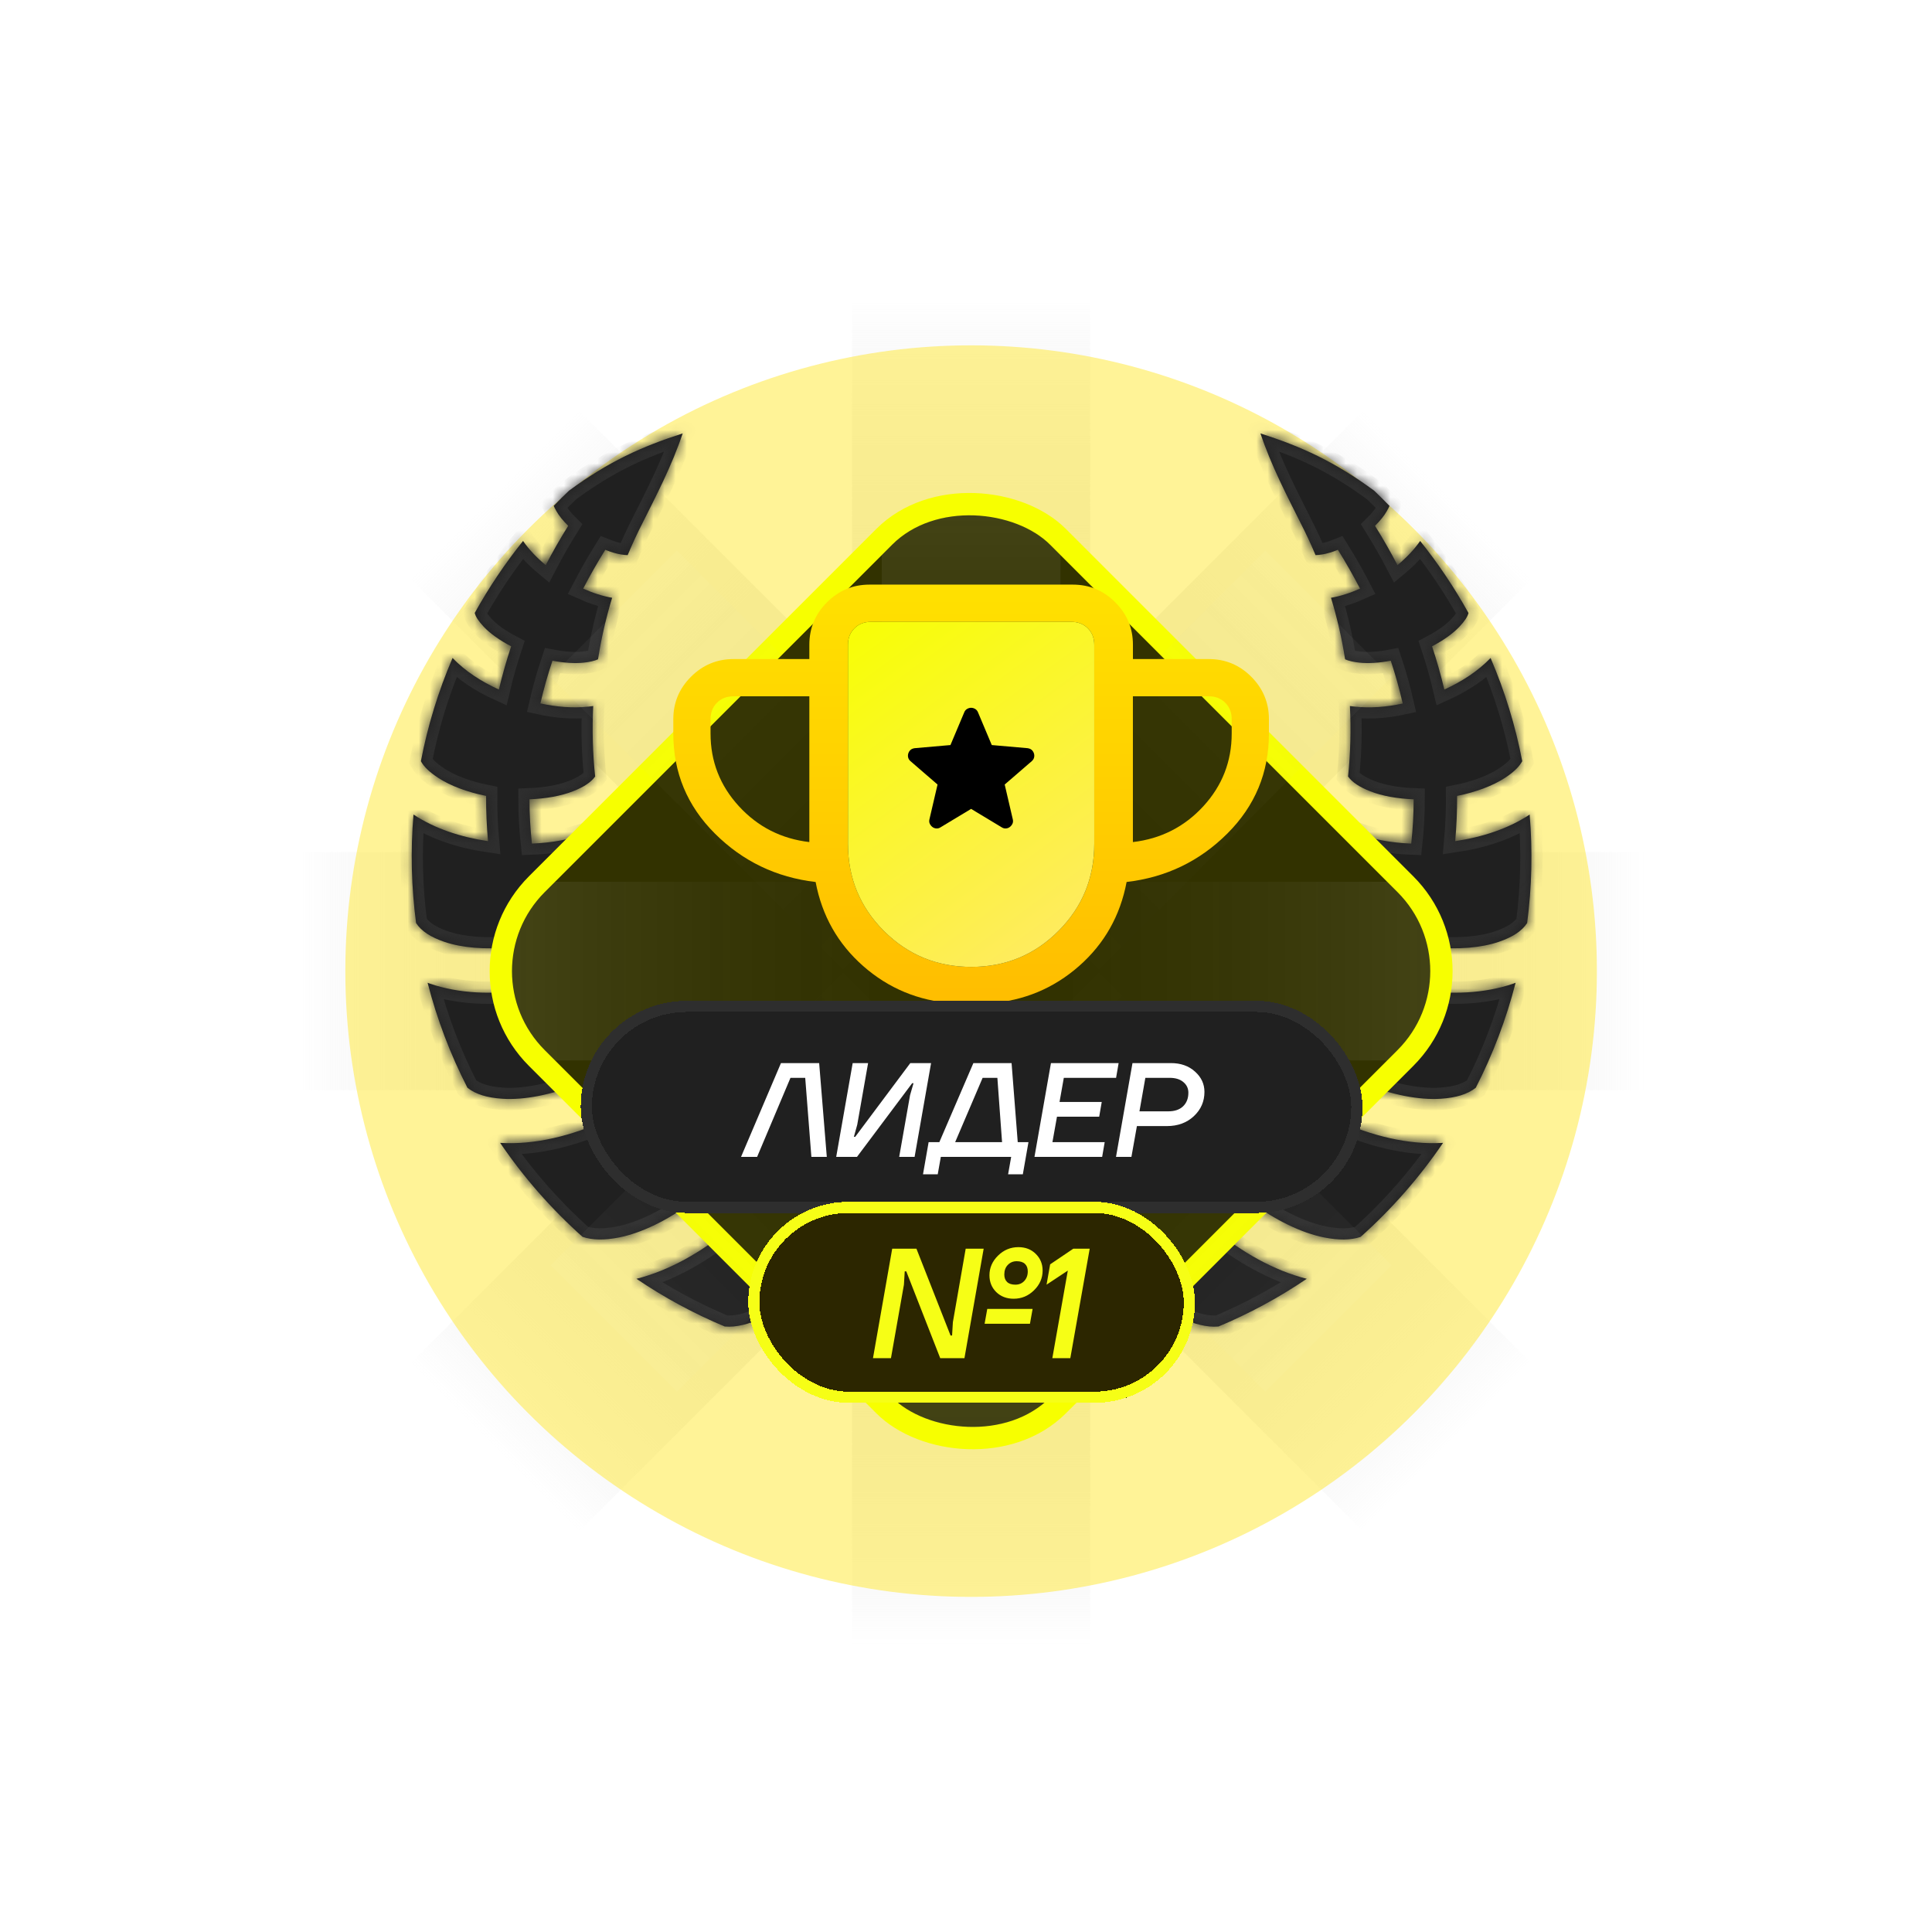 <svg width="173" height="173" viewBox="0 0 173 173" fill="none" xmlns="http://www.w3.org/2000/svg">
<rect width="141.916" height="141.916" transform="translate(16 16)" fill="white"/>
<rect x="122.059" y="36.783" width="21.319" height="60.299" transform="rotate(45 122.059 36.783)" fill="url(#paint0_linear_1448_229)"/>
<rect width="21.319" height="60.299" transform="matrix(0.707 0.707 0.707 -0.707 36.783 122.058)" fill="url(#paint1_linear_1448_229)"/>
<rect x="36.783" y="51.858" width="21.319" height="60.299" transform="rotate(-45 36.783 51.858)" fill="url(#paint2_linear_1448_229)"/>
<rect width="21.319" height="60.299" transform="matrix(0.707 -0.707 -0.707 -0.707 122.058 137.133)" fill="url(#paint3_linear_1448_229)"/>
<rect x="76.299" y="26.659" width="21.319" height="60.299" fill="url(#paint4_linear_1448_229)"/>
<rect width="21.319" height="60.299" transform="matrix(1 0 0 -1 76.299 147.257)" fill="url(#paint5_linear_1448_229)"/>
<rect x="26.659" y="97.618" width="21.319" height="60.299" transform="rotate(-90 26.659 97.618)" fill="url(#paint6_linear_1448_229)"/>
<rect width="21.319" height="60.299" transform="matrix(0 -1 -1 0 147.257 97.618)" fill="url(#paint7_linear_1448_229)"/>
<g opacity="0.5" filter="url(#filter0_f_1448_229)">
<circle cx="86.958" cy="86.958" r="56.035" fill="#FFE72F"/>
</g>
<g filter="url(#filter1_d_1448_229)">
<mask id="path-10-inside-1_1448_229" fill="white">
<path d="M61.132 37.808C57.423 39.004 54.52 40.317 50.944 42.941C50.48 43.384 50.026 43.836 49.581 44.298C49.632 44.417 49.71 44.565 49.826 44.774C50.041 45.162 50.412 45.626 50.878 46.084C50.163 47.231 49.492 48.405 48.867 49.603C48.091 48.96 47.395 48.244 46.836 47.44C45.214 49.462 43.767 51.617 42.509 53.884C42.593 54.23 42.839 54.608 43.309 55.114C43.872 55.718 44.75 56.342 45.771 56.874C45.342 58.169 44.975 59.458 44.673 60.744C43.098 60.028 41.657 59.099 40.525 57.919C39.248 60.888 38.297 63.987 37.687 67.161C37.969 67.676 38.473 68.148 39.235 68.65C40.309 69.357 41.851 69.936 43.528 70.27C43.519 71.633 43.581 72.985 43.7 74.319C41.285 73.965 38.957 73.208 37.058 71.957C37.048 71.95 37.036 71.945 37.025 71.937C36.754 75.176 36.832 78.434 37.257 81.655C37.746 82.392 38.564 82.916 39.784 83.336C41.352 83.875 43.482 84.044 45.652 83.825C46.075 85.121 46.557 86.393 47.093 87.636C44.136 88.08 41.116 87.979 38.5 87.08C38.429 87.056 38.359 87.027 38.288 87.001C39.126 90.257 40.322 93.409 41.854 96.401C42.606 96.995 43.622 97.294 44.97 97.387C46.939 97.523 49.447 97.021 51.837 96.044C52.621 97.154 53.451 98.231 54.325 99.272C51.24 100.694 47.898 101.532 44.785 101.337C46.892 104.431 49.369 107.257 52.161 109.751C53.063 110.058 54.13 110.062 55.416 109.811C57.448 109.414 59.831 108.243 61.985 106.635C61.987 106.636 61.99 106.634 61.992 106.635C63.08 107.476 64.203 108.271 65.359 109.017C62.824 111.115 59.934 112.763 56.991 113.509C59.478 115.192 62.126 116.623 64.896 117.782C65.941 117.872 67.074 117.579 68.356 116.955C69.98 116.165 71.697 114.785 73.231 113.086C76.838 114.522 80.584 115.461 84.359 115.818L84.735 111.875C81.715 111.589 78.684 110.865 75.725 109.771C77.182 107.419 78.183 104.865 78.465 102.692C78.714 100.763 78.482 99.272 77.664 98.154C75.954 97.82 74.3 97.32 72.716 96.672C72.679 98.042 72.354 99.421 71.822 100.714C71.029 102.641 69.807 104.482 68.323 106.159C67.185 105.459 66.079 104.709 65.008 103.91C66.41 102.389 67.532 100.741 68.164 99.206C68.97 97.249 69.047 95.697 68.296 94.377C66.656 93.328 65.12 92.104 63.699 90.732C63.323 91.642 62.812 92.504 62.21 93.292C61.051 94.809 59.549 96.152 57.857 97.294C56.985 96.295 56.152 95.261 55.37 94.185C56.883 93.191 58.184 92.047 59.068 90.89C60.134 89.495 60.596 88.263 60.437 87.06C59.371 85.654 58.416 84.168 57.579 82.614C57.095 83.184 56.551 83.701 55.958 84.156C54.528 85.252 52.826 86.094 51.003 86.703C50.454 85.498 49.954 84.269 49.521 83.012C51.094 82.502 52.513 81.808 53.55 81.014C54.756 80.09 55.413 79.205 55.568 78.209C54.919 76.491 54.395 74.729 54 72.936C53.605 73.164 53.194 73.363 52.77 73.531C51.193 74.155 49.435 74.47 47.63 74.537C47.487 73.221 47.414 71.898 47.411 70.574C48.884 70.518 50.261 70.27 51.315 69.853C52.288 69.468 52.922 69.049 53.293 68.53C53.072 66.434 53.014 64.324 53.12 62.219C52.983 62.241 52.847 62.257 52.71 62.272C51.308 62.425 49.84 62.303 48.39 61.987C48.68 60.721 49.04 59.445 49.469 58.164C50.5 58.361 51.488 58.422 52.28 58.336C52.833 58.275 53.239 58.176 53.55 58.038C53.841 56.174 54.263 54.332 54.814 52.528C53.929 52.372 53.06 52.085 52.221 51.707C52.834 50.524 53.494 49.365 54.199 48.234C54.71 48.438 55.197 48.587 55.614 48.651C55.849 48.687 56.043 48.707 56.203 48.711C56.615 47.728 57.055 46.769 57.533 45.839C58.782 43.341 60.161 40.705 61.132 37.808ZM112.865 37.808C113.835 40.705 115.215 43.34 116.464 45.839C116.946 46.778 117.392 47.736 117.8 48.71C117.959 48.707 118.151 48.686 118.382 48.651C118.801 48.586 119.291 48.439 119.804 48.234C120.509 49.365 121.169 50.524 121.783 51.707C120.941 52.085 120.069 52.372 119.183 52.528C119.725 54.304 120.151 56.147 120.446 58.038C120.758 58.177 121.167 58.275 121.723 58.336C122.515 58.423 123.504 58.361 124.535 58.164C124.954 59.423 125.312 60.701 125.606 61.995C124.159 62.309 122.693 62.425 121.293 62.272C121.154 62.258 121.015 62.24 120.877 62.219C120.985 64.324 120.93 66.434 120.711 68.531C121.082 69.049 121.716 69.468 122.689 69.854C123.741 70.27 125.116 70.518 126.586 70.575C126.583 71.899 126.51 73.221 126.368 74.538C124.564 74.47 122.81 74.155 121.234 73.532C120.811 73.363 120.399 73.163 120.004 72.936C119.608 74.727 119.084 76.487 118.436 78.202C118.587 79.201 119.239 80.089 120.447 81.014C121.485 81.808 122.904 82.502 124.476 83.012C124.043 84.269 123.544 85.498 122.994 86.703C121.174 86.094 119.475 85.25 118.046 84.156C117.45 83.701 116.905 83.185 116.418 82.615C115.569 84.186 114.615 85.672 113.56 87.06C113.4 88.263 113.863 89.495 114.93 90.891C115.812 92.046 117.113 93.192 118.628 94.186C117.845 95.262 117.013 96.295 116.14 97.295C114.449 96.152 112.947 94.809 111.788 93.292C111.187 92.506 110.68 91.646 110.306 90.738C108.885 92.11 107.347 93.329 105.708 94.377C104.957 95.697 105.034 97.249 105.84 99.206C106.472 100.741 107.595 102.389 108.996 103.91C107.923 104.709 106.815 105.459 105.675 106.159C104.193 104.482 102.975 102.641 102.182 100.714C101.65 99.422 101.325 98.042 101.289 96.673C99.689 97.327 98.03 97.823 96.334 98.154C95.514 99.272 95.284 100.763 95.534 102.693C95.815 104.865 96.821 107.42 98.279 109.771C95.321 110.865 92.289 111.589 89.269 111.875L89.639 115.818C93.416 115.461 97.164 114.523 100.773 113.086C102.308 114.785 104.024 116.165 105.648 116.955C106.93 117.579 108.063 117.872 109.109 117.782C111.879 116.623 114.527 115.192 117.014 113.509C114.072 112.764 111.179 111.118 108.645 109.023C109.797 108.281 110.919 107.479 112.013 106.635C114.168 108.245 116.555 109.414 118.588 109.81C119.87 110.061 120.936 110.061 121.836 109.758C124.631 107.261 127.11 104.433 129.219 101.336C126.106 101.532 122.757 100.694 119.673 99.272C120.545 98.232 121.381 97.157 122.167 96.044C124.558 97.02 127.065 97.523 129.034 97.386C130.382 97.293 131.398 96.994 132.15 96.401C133.682 93.409 134.878 90.256 135.715 87C135.645 87.026 135.575 87.055 135.504 87.08C132.888 87.979 129.868 88.079 126.91 87.635C127.449 86.388 127.93 85.117 128.352 83.825C130.519 84.042 132.648 83.874 134.214 83.335C135.434 82.916 136.257 82.392 136.747 81.655C137.17 78.433 137.246 75.175 136.973 71.937C136.964 71.943 136.955 71.951 136.946 71.957C135.047 73.207 132.719 73.964 130.304 74.319C130.423 72.984 130.485 71.633 130.476 70.27C132.153 69.935 133.696 69.356 134.769 68.649C135.53 68.148 136.028 67.674 136.311 67.16C135.701 63.986 134.749 60.888 133.473 57.919C132.341 59.098 130.904 60.027 129.331 60.744C129.023 59.438 128.657 58.146 128.233 56.873C129.25 56.341 130.126 55.717 130.687 55.114C131.156 54.611 131.408 54.235 131.495 53.89C130.237 51.621 128.79 49.463 127.168 47.44C126.608 48.243 125.912 48.959 125.137 49.603C124.511 48.405 123.84 47.231 123.126 46.084C123.593 45.625 123.963 45.16 124.178 44.773C124.292 44.568 124.372 44.422 124.422 44.303C123.975 43.84 123.519 43.386 123.053 42.941C119.477 40.317 116.574 39.004 112.865 37.808Z"/>
</mask>
<path d="M61.132 37.808C57.423 39.004 54.52 40.317 50.944 42.941C50.48 43.384 50.026 43.836 49.581 44.298C49.632 44.417 49.71 44.565 49.826 44.774C50.041 45.162 50.412 45.626 50.878 46.084C50.163 47.231 49.492 48.405 48.867 49.603C48.091 48.96 47.395 48.244 46.836 47.44C45.214 49.462 43.767 51.617 42.509 53.884C42.593 54.23 42.839 54.608 43.309 55.114C43.872 55.718 44.75 56.342 45.771 56.874C45.342 58.169 44.975 59.458 44.673 60.744C43.098 60.028 41.657 59.099 40.525 57.919C39.248 60.888 38.297 63.987 37.687 67.161C37.969 67.676 38.473 68.148 39.235 68.65C40.309 69.357 41.851 69.936 43.528 70.27C43.519 71.633 43.581 72.985 43.7 74.319C41.285 73.965 38.957 73.208 37.058 71.957C37.048 71.95 37.036 71.945 37.025 71.937C36.754 75.176 36.832 78.434 37.257 81.655C37.746 82.392 38.564 82.916 39.784 83.336C41.352 83.875 43.482 84.044 45.652 83.825C46.075 85.121 46.557 86.393 47.093 87.636C44.136 88.08 41.116 87.979 38.5 87.08C38.429 87.056 38.359 87.027 38.288 87.001C39.126 90.257 40.322 93.409 41.854 96.401C42.606 96.995 43.622 97.294 44.97 97.387C46.939 97.523 49.447 97.021 51.837 96.044C52.621 97.154 53.451 98.231 54.325 99.272C51.24 100.694 47.898 101.532 44.785 101.337C46.892 104.431 49.369 107.257 52.161 109.751C53.063 110.058 54.13 110.062 55.416 109.811C57.448 109.414 59.831 108.243 61.985 106.635C61.987 106.636 61.99 106.634 61.992 106.635C63.08 107.476 64.203 108.271 65.359 109.017C62.824 111.115 59.934 112.763 56.991 113.509C59.478 115.192 62.126 116.623 64.896 117.782C65.941 117.872 67.074 117.579 68.356 116.955C69.98 116.165 71.697 114.785 73.231 113.086C76.838 114.522 80.584 115.461 84.359 115.818L84.735 111.875C81.715 111.589 78.684 110.865 75.725 109.771C77.182 107.419 78.183 104.865 78.465 102.692C78.714 100.763 78.482 99.272 77.664 98.154C75.954 97.82 74.3 97.32 72.716 96.672C72.679 98.042 72.354 99.421 71.822 100.714C71.029 102.641 69.807 104.482 68.323 106.159C67.185 105.459 66.079 104.709 65.008 103.91C66.41 102.389 67.532 100.741 68.164 99.206C68.97 97.249 69.047 95.697 68.296 94.377C66.656 93.328 65.12 92.104 63.699 90.732C63.323 91.642 62.812 92.504 62.21 93.292C61.051 94.809 59.549 96.152 57.857 97.294C56.985 96.295 56.152 95.261 55.37 94.185C56.883 93.191 58.184 92.047 59.068 90.89C60.134 89.495 60.596 88.263 60.437 87.06C59.371 85.654 58.416 84.168 57.579 82.614C57.095 83.184 56.551 83.701 55.958 84.156C54.528 85.252 52.826 86.094 51.003 86.703C50.454 85.498 49.954 84.269 49.521 83.012C51.094 82.502 52.513 81.808 53.55 81.014C54.756 80.09 55.413 79.205 55.568 78.209C54.919 76.491 54.395 74.729 54 72.936C53.605 73.164 53.194 73.363 52.77 73.531C51.193 74.155 49.435 74.47 47.63 74.537C47.487 73.221 47.414 71.898 47.411 70.574C48.884 70.518 50.261 70.27 51.315 69.853C52.288 69.468 52.922 69.049 53.293 68.53C53.072 66.434 53.014 64.324 53.12 62.219C52.983 62.241 52.847 62.257 52.71 62.272C51.308 62.425 49.84 62.303 48.39 61.987C48.68 60.721 49.04 59.445 49.469 58.164C50.5 58.361 51.488 58.422 52.28 58.336C52.833 58.275 53.239 58.176 53.55 58.038C53.841 56.174 54.263 54.332 54.814 52.528C53.929 52.372 53.06 52.085 52.221 51.707C52.834 50.524 53.494 49.365 54.199 48.234C54.71 48.438 55.197 48.587 55.614 48.651C55.849 48.687 56.043 48.707 56.203 48.711C56.615 47.728 57.055 46.769 57.533 45.839C58.782 43.341 60.161 40.705 61.132 37.808ZM112.865 37.808C113.835 40.705 115.215 43.34 116.464 45.839C116.946 46.778 117.392 47.736 117.8 48.71C117.959 48.707 118.151 48.686 118.382 48.651C118.801 48.586 119.291 48.439 119.804 48.234C120.509 49.365 121.169 50.524 121.783 51.707C120.941 52.085 120.069 52.372 119.183 52.528C119.725 54.304 120.151 56.147 120.446 58.038C120.758 58.177 121.167 58.275 121.723 58.336C122.515 58.423 123.504 58.361 124.535 58.164C124.954 59.423 125.312 60.701 125.606 61.995C124.159 62.309 122.693 62.425 121.293 62.272C121.154 62.258 121.015 62.24 120.877 62.219C120.985 64.324 120.93 66.434 120.711 68.531C121.082 69.049 121.716 69.468 122.689 69.854C123.741 70.27 125.116 70.518 126.586 70.575C126.583 71.899 126.51 73.221 126.368 74.538C124.564 74.47 122.81 74.155 121.234 73.532C120.811 73.363 120.399 73.163 120.004 72.936C119.608 74.727 119.084 76.487 118.436 78.202C118.587 79.201 119.239 80.089 120.447 81.014C121.485 81.808 122.904 82.502 124.476 83.012C124.043 84.269 123.544 85.498 122.994 86.703C121.174 86.094 119.475 85.25 118.046 84.156C117.45 83.701 116.905 83.185 116.418 82.615C115.569 84.186 114.615 85.672 113.56 87.06C113.4 88.263 113.863 89.495 114.93 90.891C115.812 92.046 117.113 93.192 118.628 94.186C117.845 95.262 117.013 96.295 116.14 97.295C114.449 96.152 112.947 94.809 111.788 93.292C111.187 92.506 110.68 91.646 110.306 90.738C108.885 92.11 107.347 93.329 105.708 94.377C104.957 95.697 105.034 97.249 105.84 99.206C106.472 100.741 107.595 102.389 108.996 103.91C107.923 104.709 106.815 105.459 105.675 106.159C104.193 104.482 102.975 102.641 102.182 100.714C101.65 99.422 101.325 98.042 101.289 96.673C99.689 97.327 98.03 97.823 96.334 98.154C95.514 99.272 95.284 100.763 95.534 102.693C95.815 104.865 96.821 107.42 98.279 109.771C95.321 110.865 92.289 111.589 89.269 111.875L89.639 115.818C93.416 115.461 97.164 114.523 100.773 113.086C102.308 114.785 104.024 116.165 105.648 116.955C106.93 117.579 108.063 117.872 109.109 117.782C111.879 116.623 114.527 115.192 117.014 113.509C114.072 112.764 111.179 111.118 108.645 109.023C109.797 108.281 110.919 107.479 112.013 106.635C114.168 108.245 116.555 109.414 118.588 109.81C119.87 110.061 120.936 110.061 121.836 109.758C124.631 107.261 127.11 104.433 129.219 101.336C126.106 101.532 122.757 100.694 119.673 99.272C120.545 98.232 121.381 97.157 122.167 96.044C124.558 97.02 127.065 97.523 129.034 97.386C130.382 97.293 131.398 96.994 132.15 96.401C133.682 93.409 134.878 90.256 135.715 87C135.645 87.026 135.575 87.055 135.504 87.08C132.888 87.979 129.868 88.079 126.91 87.635C127.449 86.388 127.93 85.117 128.352 83.825C130.519 84.042 132.648 83.874 134.214 83.335C135.434 82.916 136.257 82.392 136.747 81.655C137.17 78.433 137.246 75.175 136.973 71.937C136.964 71.943 136.955 71.951 136.946 71.957C135.047 73.207 132.719 73.964 130.304 74.319C130.423 72.984 130.485 71.633 130.476 70.27C132.153 69.935 133.696 69.356 134.769 68.649C135.53 68.148 136.028 67.674 136.311 67.16C135.701 63.986 134.749 60.888 133.473 57.919C132.341 59.098 130.904 60.027 129.331 60.744C129.023 59.438 128.657 58.146 128.233 56.873C129.25 56.341 130.126 55.717 130.687 55.114C131.156 54.611 131.408 54.235 131.495 53.89C130.237 51.621 128.79 49.463 127.168 47.44C126.608 48.243 125.912 48.959 125.137 49.603C124.511 48.405 123.84 47.231 123.126 46.084C123.593 45.625 123.963 45.16 124.178 44.773C124.292 44.568 124.372 44.422 124.422 44.303C123.975 43.84 123.519 43.386 123.053 42.941C119.477 40.317 116.574 39.004 112.865 37.808Z" fill="#202020"/>
<path d="M61.132 37.808C57.423 39.004 54.52 40.317 50.944 42.941C50.48 43.384 50.026 43.836 49.581 44.298C49.632 44.417 49.71 44.565 49.826 44.774C50.041 45.162 50.412 45.626 50.878 46.084C50.163 47.231 49.492 48.405 48.867 49.603C48.091 48.96 47.395 48.244 46.836 47.44C45.214 49.462 43.767 51.617 42.509 53.884C42.593 54.23 42.839 54.608 43.309 55.114C43.872 55.718 44.75 56.342 45.771 56.874C45.342 58.169 44.975 59.458 44.673 60.744C43.098 60.028 41.657 59.099 40.525 57.919C39.248 60.888 38.297 63.987 37.687 67.161C37.969 67.676 38.473 68.148 39.235 68.65C40.309 69.357 41.851 69.936 43.528 70.27C43.519 71.633 43.581 72.985 43.7 74.319C41.285 73.965 38.957 73.208 37.058 71.957C37.048 71.95 37.036 71.945 37.025 71.937C36.754 75.176 36.832 78.434 37.257 81.655C37.746 82.392 38.564 82.916 39.784 83.336C41.352 83.875 43.482 84.044 45.652 83.825C46.075 85.121 46.557 86.393 47.093 87.636C44.136 88.08 41.116 87.979 38.5 87.08C38.429 87.056 38.359 87.027 38.288 87.001C39.126 90.257 40.322 93.409 41.854 96.401C42.606 96.995 43.622 97.294 44.97 97.387C46.939 97.523 49.447 97.021 51.837 96.044C52.621 97.154 53.451 98.231 54.325 99.272C51.24 100.694 47.898 101.532 44.785 101.337C46.892 104.431 49.369 107.257 52.161 109.751C53.063 110.058 54.13 110.062 55.416 109.811C57.448 109.414 59.831 108.243 61.985 106.635C61.987 106.636 61.99 106.634 61.992 106.635C63.08 107.476 64.203 108.271 65.359 109.017C62.824 111.115 59.934 112.763 56.991 113.509C59.478 115.192 62.126 116.623 64.896 117.782C65.941 117.872 67.074 117.579 68.356 116.955C69.98 116.165 71.697 114.785 73.231 113.086C76.838 114.522 80.584 115.461 84.359 115.818L84.735 111.875C81.715 111.589 78.684 110.865 75.725 109.771C77.182 107.419 78.183 104.865 78.465 102.692C78.714 100.763 78.482 99.272 77.664 98.154C75.954 97.82 74.3 97.32 72.716 96.672C72.679 98.042 72.354 99.421 71.822 100.714C71.029 102.641 69.807 104.482 68.323 106.159C67.185 105.459 66.079 104.709 65.008 103.91C66.41 102.389 67.532 100.741 68.164 99.206C68.97 97.249 69.047 95.697 68.296 94.377C66.656 93.328 65.12 92.104 63.699 90.732C63.323 91.642 62.812 92.504 62.21 93.292C61.051 94.809 59.549 96.152 57.857 97.294C56.985 96.295 56.152 95.261 55.37 94.185C56.883 93.191 58.184 92.047 59.068 90.89C60.134 89.495 60.596 88.263 60.437 87.06C59.371 85.654 58.416 84.168 57.579 82.614C57.095 83.184 56.551 83.701 55.958 84.156C54.528 85.252 52.826 86.094 51.003 86.703C50.454 85.498 49.954 84.269 49.521 83.012C51.094 82.502 52.513 81.808 53.55 81.014C54.756 80.09 55.413 79.205 55.568 78.209C54.919 76.491 54.395 74.729 54 72.936C53.605 73.164 53.194 73.363 52.77 73.531C51.193 74.155 49.435 74.47 47.63 74.537C47.487 73.221 47.414 71.898 47.411 70.574C48.884 70.518 50.261 70.27 51.315 69.853C52.288 69.468 52.922 69.049 53.293 68.53C53.072 66.434 53.014 64.324 53.12 62.219C52.983 62.241 52.847 62.257 52.71 62.272C51.308 62.425 49.84 62.303 48.39 61.987C48.68 60.721 49.04 59.445 49.469 58.164C50.5 58.361 51.488 58.422 52.28 58.336C52.833 58.275 53.239 58.176 53.55 58.038C53.841 56.174 54.263 54.332 54.814 52.528C53.929 52.372 53.06 52.085 52.221 51.707C52.834 50.524 53.494 49.365 54.199 48.234C54.71 48.438 55.197 48.587 55.614 48.651C55.849 48.687 56.043 48.707 56.203 48.711C56.615 47.728 57.055 46.769 57.533 45.839C58.782 43.341 60.161 40.705 61.132 37.808ZM112.865 37.808C113.835 40.705 115.215 43.34 116.464 45.839C116.946 46.778 117.392 47.736 117.8 48.71C117.959 48.707 118.151 48.686 118.382 48.651C118.801 48.586 119.291 48.439 119.804 48.234C120.509 49.365 121.169 50.524 121.783 51.707C120.941 52.085 120.069 52.372 119.183 52.528C119.725 54.304 120.151 56.147 120.446 58.038C120.758 58.177 121.167 58.275 121.723 58.336C122.515 58.423 123.504 58.361 124.535 58.164C124.954 59.423 125.312 60.701 125.606 61.995C124.159 62.309 122.693 62.425 121.293 62.272C121.154 62.258 121.015 62.24 120.877 62.219C120.985 64.324 120.93 66.434 120.711 68.531C121.082 69.049 121.716 69.468 122.689 69.854C123.741 70.27 125.116 70.518 126.586 70.575C126.583 71.899 126.51 73.221 126.368 74.538C124.564 74.47 122.81 74.155 121.234 73.532C120.811 73.363 120.399 73.163 120.004 72.936C119.608 74.727 119.084 76.487 118.436 78.202C118.587 79.201 119.239 80.089 120.447 81.014C121.485 81.808 122.904 82.502 124.476 83.012C124.043 84.269 123.544 85.498 122.994 86.703C121.174 86.094 119.475 85.25 118.046 84.156C117.45 83.701 116.905 83.185 116.418 82.615C115.569 84.186 114.615 85.672 113.56 87.06C113.4 88.263 113.863 89.495 114.93 90.891C115.812 92.046 117.113 93.192 118.628 94.186C117.845 95.262 117.013 96.295 116.14 97.295C114.449 96.152 112.947 94.809 111.788 93.292C111.187 92.506 110.68 91.646 110.306 90.738C108.885 92.11 107.347 93.329 105.708 94.377C104.957 95.697 105.034 97.249 105.84 99.206C106.472 100.741 107.595 102.389 108.996 103.91C107.923 104.709 106.815 105.459 105.675 106.159C104.193 104.482 102.975 102.641 102.182 100.714C101.65 99.422 101.325 98.042 101.289 96.673C99.689 97.327 98.03 97.823 96.334 98.154C95.514 99.272 95.284 100.763 95.534 102.693C95.815 104.865 96.821 107.42 98.279 109.771C95.321 110.865 92.289 111.589 89.269 111.875L89.639 115.818C93.416 115.461 97.164 114.523 100.773 113.086C102.308 114.785 104.024 116.165 105.648 116.955C106.93 117.579 108.063 117.872 109.109 117.782C111.879 116.623 114.527 115.192 117.014 113.509C114.072 112.764 111.179 111.118 108.645 109.023C109.797 108.281 110.919 107.479 112.013 106.635C114.168 108.245 116.555 109.414 118.588 109.81C119.87 110.061 120.936 110.061 121.836 109.758C124.631 107.261 127.11 104.433 129.219 101.336C126.106 101.532 122.757 100.694 119.673 99.272C120.545 98.232 121.381 97.157 122.167 96.044C124.558 97.02 127.065 97.523 129.034 97.386C130.382 97.293 131.398 96.994 132.15 96.401C133.682 93.409 134.878 90.256 135.715 87C135.645 87.026 135.575 87.055 135.504 87.08C132.888 87.979 129.868 88.079 126.91 87.635C127.449 86.388 127.93 85.117 128.352 83.825C130.519 84.042 132.648 83.874 134.214 83.335C135.434 82.916 136.257 82.392 136.747 81.655C137.17 78.433 137.246 75.175 136.973 71.937C136.964 71.943 136.955 71.951 136.946 71.957C135.047 73.207 132.719 73.964 130.304 74.319C130.423 72.984 130.485 71.633 130.476 70.27C132.153 69.935 133.696 69.356 134.769 68.649C135.53 68.148 136.028 67.674 136.311 67.16C135.701 63.986 134.749 60.888 133.473 57.919C132.341 59.098 130.904 60.027 129.331 60.744C129.023 59.438 128.657 58.146 128.233 56.873C129.25 56.341 130.126 55.717 130.687 55.114C131.156 54.611 131.408 54.235 131.495 53.89C130.237 51.621 128.79 49.463 127.168 47.44C126.608 48.243 125.912 48.959 125.137 49.603C124.511 48.405 123.84 47.231 123.126 46.084C123.593 45.625 123.963 45.16 124.178 44.773C124.292 44.568 124.372 44.422 124.422 44.303C123.975 43.84 123.519 43.386 123.053 42.941C119.477 40.317 116.574 39.004 112.865 37.808Z" stroke="#2E2E2E" stroke-width="2" mask="url(#path-10-inside-1_1448_229)"/>
</g>
<rect x="40.289" y="86.958" width="66" height="66" rx="11" transform="rotate(-45 40.289 86.958)" fill="#F7FF00"/>
<rect x="40.289" y="86.958" width="66" height="66" rx="11" transform="rotate(-45 40.289 86.958)" fill="#323200"/>
<rect x="40.289" y="86.958" width="66" height="66" rx="11" transform="rotate(-45 40.289 86.958)" stroke="#F7FF00" stroke-width="2"/>
<g clip-path="url(#clip0_1448_229)">
<rect x="78.958" y="41.703" width="16" height="45.255" fill="url(#paint8_linear_1448_229)" fill-opacity="0.1"/>
<rect width="16" height="45.255" transform="matrix(1 0 0 -1 78.958 132.213)" fill="url(#paint9_linear_1448_229)" fill-opacity="0.1"/>
<rect x="41.703" y="94.958" width="16" height="45.255" transform="rotate(-90 41.703 94.958)" fill="url(#paint10_linear_1448_229)" fill-opacity="0.1"/>
<rect width="16" height="45.255" transform="matrix(0 -1 -1 0 132.213 94.958)" fill="url(#paint11_linear_1448_229)" fill-opacity="0.1"/>
</g>
<rect x="113.302" y="49.301" width="16" height="45.255" transform="rotate(45 113.302 49.301)" fill="url(#paint12_linear_1448_229)" fill-opacity="0.04"/>
<rect width="16" height="45.255" transform="matrix(0.707 0.707 0.707 -0.707 49.301 113.301)" fill="url(#paint13_linear_1448_229)" fill-opacity="0.04"/>
<rect x="49.301" y="60.615" width="16" height="45.255" transform="rotate(-45 49.301 60.615)" fill="url(#paint14_linear_1448_229)" fill-opacity="0.04"/>
<rect width="16" height="45.255" transform="matrix(0.707 -0.707 -0.707 -0.707 113.301 124.615)" fill="url(#paint15_linear_1448_229)" fill-opacity="0.04"/>
<g clip-path="url(#clip1_1448_229)">
<g filter="url(#filter2_d_1448_229)">
<path d="M85.291 98.349V85.836C82.227 85.609 79.561 84.499 77.295 82.506C75.028 80.513 73.608 78.004 73.035 74.979C69.508 74.564 66.503 73.118 64.018 70.643C61.534 68.167 60.291 65.18 60.291 61.683V60.399C60.291 58.919 60.819 57.653 61.875 56.599C62.93 55.546 64.197 55.018 65.675 55.016H72.472V53.733C72.472 52.253 72.998 50.986 74.052 49.933C75.107 48.877 76.376 48.349 77.858 48.349H96.065C97.545 48.349 98.811 48.877 99.865 49.933C100.92 50.986 101.448 52.253 101.448 53.733V55.016H108.245C109.725 55.016 110.992 55.544 112.045 56.599C113.098 57.655 113.625 58.922 113.625 60.399V61.683C113.625 65.178 112.383 68.165 109.898 70.643C107.414 73.121 104.408 74.565 100.882 74.976C100.308 78.003 98.888 80.513 96.621 82.506C94.355 84.499 91.689 85.611 88.625 85.839V98.349H97.345C97.816 98.349 98.212 98.509 98.531 98.829C98.852 99.149 99.011 99.546 99.011 100.019C99.011 100.493 98.852 100.888 98.531 101.206C98.212 101.524 97.816 101.683 97.345 101.683H76.575C76.102 101.683 75.705 101.523 75.385 101.203C75.065 100.883 74.906 100.486 74.908 100.013C74.91 99.539 75.069 99.144 75.385 98.826C75.7 98.508 76.097 98.349 76.575 98.349H85.291ZM72.472 71.403V58.349H65.675C65.077 58.349 64.586 58.542 64.201 58.926C63.817 59.31 63.625 59.803 63.625 60.403V61.683C63.625 64.178 64.472 66.348 66.165 68.193C67.856 70.037 69.958 71.107 72.472 71.403ZM86.972 82.579H86.973C90.039 82.579 92.641 81.507 94.778 79.363C96.916 77.221 97.985 74.617 97.985 71.553V53.736C97.985 53.136 97.791 52.644 97.405 52.259C97.023 51.875 96.531 51.683 95.931 51.683H77.985C77.385 51.683 76.894 51.875 76.511 52.259C76.125 52.644 75.931 53.136 75.931 53.736V71.556C75.931 74.618 77.005 77.222 79.151 79.366C81.3 81.508 83.907 82.579 86.973 82.579H86.975M101.445 71.403C103.958 71.107 106.062 70.037 107.755 68.193C109.446 66.348 110.292 64.178 110.292 61.683V60.399C110.292 59.802 110.099 59.31 109.715 58.926C109.33 58.542 108.839 58.349 108.242 58.349H101.445V71.403Z" fill="url(#paint16_linear_1448_229)"/>
<path d="M86.973 82.579C90.039 82.579 92.641 81.507 94.778 79.363C96.916 77.221 97.985 74.617 97.985 71.553V53.736C97.985 53.136 97.791 52.644 97.405 52.259C97.023 51.875 96.531 51.683 95.931 51.683H77.985C77.385 51.683 76.894 51.875 76.511 52.259C76.125 52.644 75.931 53.136 75.931 53.736V71.556C75.931 74.618 77.005 77.222 79.151 79.366C81.3 81.508 83.907 82.579 86.973 82.579Z" fill="url(#paint17_linear_1448_229)"/>
</g>
</g>
<g filter="url(#filter3_i_1448_229)">
<path d="M86.958 69.431L84.216 71.084C84.095 71.161 83.968 71.194 83.836 71.183C83.704 71.172 83.588 71.128 83.489 71.05C83.39 70.973 83.313 70.877 83.258 70.762C83.203 70.646 83.192 70.517 83.225 70.373L83.952 67.251L81.523 65.153C81.413 65.054 81.344 64.941 81.317 64.814C81.29 64.687 81.298 64.563 81.341 64.442C81.385 64.322 81.451 64.223 81.54 64.145C81.628 64.068 81.749 64.018 81.903 63.996L85.108 63.716L86.347 60.775C86.402 60.643 86.487 60.544 86.603 60.478C86.719 60.412 86.838 60.379 86.958 60.379C87.079 60.379 87.197 60.412 87.313 60.478C87.429 60.544 87.514 60.643 87.57 60.775L88.808 63.716L92.013 63.996C92.168 64.019 92.289 64.068 92.377 64.145C92.465 64.222 92.531 64.321 92.575 64.442C92.619 64.564 92.627 64.688 92.6 64.815C92.573 64.941 92.504 65.054 92.393 65.153L89.965 67.251L90.692 70.373C90.725 70.516 90.714 70.646 90.659 70.762C90.604 70.878 90.526 70.974 90.427 71.05C90.328 71.127 90.213 71.171 90.081 71.183C89.948 71.194 89.822 71.161 89.701 71.084L86.958 69.431Z" fill="black"/>
</g>
<g filter="url(#filter4_d_1448_229)">
<rect x="52" y="88.615" width="70" height="19" rx="9.5" fill="#202020" shape-rendering="crispEdges"/>
<rect x="52.5" y="89.115" width="69" height="18" rx="9" stroke="#2E2E2E" shape-rendering="crispEdges"/>
<path d="M73.351 94.194L74.035 102.594H72.655L72.103 95.514H70.783L67.795 102.594H66.355L69.931 94.194H73.351ZM76.581 100.794L81.513 94.194H83.373L81.897 102.594H80.517L81.489 97.074L81.801 95.994H81.681L76.737 102.594H74.877L76.353 94.194H77.733L76.761 99.714L76.461 100.794H76.581ZM90.581 94.194L91.133 101.274H92.093L91.589 104.154H90.269L90.545 102.594H84.245L83.969 104.154H82.649L83.153 101.274H84.113L87.161 94.194H90.581ZM87.989 95.514L85.529 101.274H89.729L89.309 95.514H87.989ZM94.239 101.274H98.919L98.691 102.594H92.631L94.107 94.194H100.167L99.939 95.514H95.259L94.875 97.674H98.655L98.427 98.994H94.647L94.239 101.274ZM104.732 95.514H102.56L102.032 98.514H104.612C105.18 98.514 105.62 98.366 105.932 98.07C106.252 97.766 106.412 97.358 106.412 96.846C106.412 96.462 106.264 96.146 105.968 95.898C105.672 95.642 105.26 95.514 104.732 95.514ZM101.408 94.194H104.852C105.724 94.194 106.44 94.446 107 94.95C107.568 95.454 107.852 96.062 107.852 96.774C107.852 97.63 107.536 98.354 106.904 98.946C106.272 99.538 105.468 99.834 104.492 99.834H101.804L101.312 102.594H99.932L101.408 94.194Z" fill="white"/>
</g>
<g filter="url(#filter5_d_1448_229)">
<rect x="67" y="106.615" width="40" height="18" rx="9" fill="#2C2600" shape-rendering="crispEdges"/>
<rect x="67.5" y="107.115" width="39" height="17" rx="8.5" stroke="#F6FE16" shape-rendering="crispEdges"/>
<path d="M92.227 117.535H88.166L88.404 116.205H92.465L92.227 117.535ZM90.924 114.035C91.242 114.035 91.503 113.928 91.709 113.713C91.923 113.489 92.031 113.2 92.031 112.845C92.031 112.556 91.947 112.332 91.778 112.173C91.611 112.014 91.363 111.935 91.037 111.935C90.719 111.935 90.453 112.047 90.239 112.271C90.033 112.486 89.93 112.77 89.93 113.125C89.93 113.414 90.014 113.638 90.183 113.797C90.35 113.956 90.598 114.035 90.924 114.035ZM90.77 115.295C90.136 115.295 89.613 115.094 89.203 114.693C88.801 114.292 88.6 113.792 88.6 113.195C88.6 112.523 88.857 111.935 89.371 111.431C89.884 110.927 90.49 110.675 91.191 110.675C91.825 110.675 92.343 110.876 92.745 111.277C93.155 111.678 93.361 112.178 93.361 112.775C93.361 113.447 93.104 114.035 92.591 114.539C92.077 115.043 91.471 115.295 90.77 115.295ZM84.191 120.615L81.153 112.845H81.013L80.942 114.035L79.781 120.615H78.171L79.892 110.815H82.062L85.115 118.585H85.254L85.325 117.395L86.472 110.815H88.082L86.361 120.615H84.191ZM94.231 120.615L95.617 112.775L93.713 114.035L94.035 112.215L96.107 110.815H97.577L95.841 120.615H94.231Z" fill="#F6FE16"/>
</g>
<defs>
<filter id="filter0_f_1448_229" x="0.923" y="0.923" width="172.07" height="172.07" filterUnits="userSpaceOnUse" color-interpolation-filters="sRGB">
<feFlood flood-opacity="0" result="BackgroundImageFix"/>
<feBlend mode="normal" in="SourceGraphic" in2="BackgroundImageFix" result="shape"/>
<feGaussianBlur stdDeviation="15" result="effect1_foregroundBlur_1448_229"/>
</filter>
<filter id="filter1_d_1448_229" x="32.867" y="34.808" width="108.266" height="87.99" filterUnits="userSpaceOnUse" color-interpolation-filters="sRGB">
<feFlood flood-opacity="0" result="BackgroundImageFix"/>
<feColorMatrix in="SourceAlpha" type="matrix" values="0 0 0 0 0 0 0 0 0 0 0 0 0 0 0 0 0 0 127 0" result="hardAlpha"/>
<feOffset dy="1"/>
<feGaussianBlur stdDeviation="2"/>
<feComposite in2="hardAlpha" operator="out"/>
<feColorMatrix type="matrix" values="0 0 0 0 0 0 0 0 0 0 0 0 0 0 0 0 0 0 0.1 0"/>
<feBlend mode="normal" in2="BackgroundImageFix" result="effect1_dropShadow_1448_229"/>
<feBlend mode="normal" in="SourceGraphic" in2="effect1_dropShadow_1448_229" result="shape"/>
</filter>
<filter id="filter2_d_1448_229" x="50.291" y="42.349" width="73.333" height="73.333" filterUnits="userSpaceOnUse" color-interpolation-filters="sRGB">
<feFlood flood-opacity="0" result="BackgroundImageFix"/>
<feColorMatrix in="SourceAlpha" type="matrix" values="0 0 0 0 0 0 0 0 0 0 0 0 0 0 0 0 0 0 127 0" result="hardAlpha"/>
<feOffset dy="4"/>
<feGaussianBlur stdDeviation="5"/>
<feComposite in2="hardAlpha" operator="out"/>
<feColorMatrix type="matrix" values="0 0 0 0 0 0 0 0 0 0 0 0 0 0 0 0 0 0 1 0"/>
<feBlend mode="normal" in2="BackgroundImageFix" result="effect1_dropShadow_1448_229"/>
<feBlend mode="normal" in="SourceGraphic" in2="effect1_dropShadow_1448_229" result="shape"/>
</filter>
<filter id="filter3_i_1448_229" x="81.301" y="60.379" width="11.315" height="13.806" filterUnits="userSpaceOnUse" color-interpolation-filters="sRGB">
<feFlood flood-opacity="0" result="BackgroundImageFix"/>
<feBlend mode="normal" in="SourceGraphic" in2="BackgroundImageFix" result="shape"/>
<feColorMatrix in="SourceAlpha" type="matrix" values="0 0 0 0 0 0 0 0 0 0 0 0 0 0 0 0 0 0 127 0" result="hardAlpha"/>
<feOffset dy="3"/>
<feGaussianBlur stdDeviation="1.5"/>
<feComposite in2="hardAlpha" operator="arithmetic" k2="-1" k3="1"/>
<feColorMatrix type="matrix" values="0 0 0 0 0.271 0 0 0 0 0.263 0 0 0 0 0 0 0 0 1 0"/>
<feBlend mode="normal" in2="shape" result="effect1_innerShadow_1448_229"/>
</filter>
<filter id="filter4_d_1448_229" x="48" y="85.615" width="78" height="27" filterUnits="userSpaceOnUse" color-interpolation-filters="sRGB">
<feFlood flood-opacity="0" result="BackgroundImageFix"/>
<feColorMatrix in="SourceAlpha" type="matrix" values="0 0 0 0 0 0 0 0 0 0 0 0 0 0 0 0 0 0 127 0" result="hardAlpha"/>
<feOffset dy="1"/>
<feGaussianBlur stdDeviation="2"/>
<feComposite in2="hardAlpha" operator="out"/>
<feColorMatrix type="matrix" values="0 0 0 0 0 0 0 0 0 0 0 0 0 0 0 0 0 0 1 0"/>
<feBlend mode="normal" in2="BackgroundImageFix" result="effect1_dropShadow_1448_229"/>
<feBlend mode="normal" in="SourceGraphic" in2="effect1_dropShadow_1448_229" result="shape"/>
</filter>
<filter id="filter5_d_1448_229" x="63" y="103.615" width="48" height="26" filterUnits="userSpaceOnUse" color-interpolation-filters="sRGB">
<feFlood flood-opacity="0" result="BackgroundImageFix"/>
<feColorMatrix in="SourceAlpha" type="matrix" values="0 0 0 0 0 0 0 0 0 0 0 0 0 0 0 0 0 0 127 0" result="hardAlpha"/>
<feOffset dy="1"/>
<feGaussianBlur stdDeviation="2"/>
<feComposite in2="hardAlpha" operator="out"/>
<feColorMatrix type="matrix" values="0 0 0 0 0 0 0 0 0 0 0 0 0 0 0 0 0 0 1 0"/>
<feBlend mode="normal" in2="BackgroundImageFix" result="effect1_dropShadow_1448_229"/>
<feBlend mode="normal" in="SourceGraphic" in2="effect1_dropShadow_1448_229" result="shape"/>
</filter>
<linearGradient id="paint0_linear_1448_229" x1="132.718" y1="36.783" x2="132.718" y2="97.082" gradientUnits="userSpaceOnUse">
<stop stop-color="white"/>
<stop offset="1" stop-color="#BBBBBB" stop-opacity="0"/>
</linearGradient>
<linearGradient id="paint1_linear_1448_229" x1="10.659" y1="0" x2="10.659" y2="60.299" gradientUnits="userSpaceOnUse">
<stop stop-color="white"/>
<stop offset="1" stop-color="#BBBBBB" stop-opacity="0"/>
</linearGradient>
<linearGradient id="paint2_linear_1448_229" x1="47.443" y1="51.858" x2="47.443" y2="112.157" gradientUnits="userSpaceOnUse">
<stop stop-color="white"/>
<stop offset="1" stop-color="#BBBBBB" stop-opacity="0"/>
</linearGradient>
<linearGradient id="paint3_linear_1448_229" x1="10.659" y1="0" x2="10.659" y2="60.299" gradientUnits="userSpaceOnUse">
<stop stop-color="white"/>
<stop offset="1" stop-color="#BBBBBB" stop-opacity="0"/>
</linearGradient>
<linearGradient id="paint4_linear_1448_229" x1="86.958" y1="26.659" x2="86.958" y2="86.958" gradientUnits="userSpaceOnUse">
<stop stop-color="white"/>
<stop offset="1" stop-color="#BBBBBB" stop-opacity="0"/>
</linearGradient>
<linearGradient id="paint5_linear_1448_229" x1="10.659" y1="0" x2="10.659" y2="60.299" gradientUnits="userSpaceOnUse">
<stop stop-color="white"/>
<stop offset="1" stop-color="#BBBBBB" stop-opacity="0"/>
</linearGradient>
<linearGradient id="paint6_linear_1448_229" x1="37.319" y1="97.618" x2="37.319" y2="157.916" gradientUnits="userSpaceOnUse">
<stop stop-color="white"/>
<stop offset="1" stop-color="#BBBBBB" stop-opacity="0"/>
</linearGradient>
<linearGradient id="paint7_linear_1448_229" x1="10.659" y1="0" x2="10.659" y2="60.299" gradientUnits="userSpaceOnUse">
<stop stop-color="white"/>
<stop offset="1" stop-color="#BBBBBB" stop-opacity="0"/>
</linearGradient>
<linearGradient id="paint8_linear_1448_229" x1="86.958" y1="41.703" x2="86.958" y2="86.958" gradientUnits="userSpaceOnUse">
<stop stop-color="white"/>
<stop offset="1" stop-color="#1C1C1C" stop-opacity="0"/>
</linearGradient>
<linearGradient id="paint9_linear_1448_229" x1="8" y1="0" x2="8" y2="45.255" gradientUnits="userSpaceOnUse">
<stop stop-color="white"/>
<stop offset="1" stop-color="#1C1C1C" stop-opacity="0"/>
</linearGradient>
<linearGradient id="paint10_linear_1448_229" x1="49.703" y1="94.958" x2="49.703" y2="140.213" gradientUnits="userSpaceOnUse">
<stop stop-color="white"/>
<stop offset="1" stop-color="#1C1C1C" stop-opacity="0"/>
</linearGradient>
<linearGradient id="paint11_linear_1448_229" x1="8" y1="0" x2="8" y2="45.255" gradientUnits="userSpaceOnUse">
<stop stop-color="white"/>
<stop offset="1" stop-color="#1C1C1C" stop-opacity="0"/>
</linearGradient>
<linearGradient id="paint12_linear_1448_229" x1="121.302" y1="49.301" x2="121.302" y2="94.556" gradientUnits="userSpaceOnUse">
<stop stop-color="white"/>
<stop offset="1" stop-color="#1C1C1C" stop-opacity="0"/>
</linearGradient>
<linearGradient id="paint13_linear_1448_229" x1="8" y1="0" x2="8" y2="45.255" gradientUnits="userSpaceOnUse">
<stop stop-color="white"/>
<stop offset="1" stop-color="#1C1C1C" stop-opacity="0"/>
</linearGradient>
<linearGradient id="paint14_linear_1448_229" x1="57.301" y1="60.615" x2="57.301" y2="105.87" gradientUnits="userSpaceOnUse">
<stop stop-color="white"/>
<stop offset="1" stop-color="#1C1C1C" stop-opacity="0"/>
</linearGradient>
<linearGradient id="paint15_linear_1448_229" x1="8" y1="0" x2="8" y2="45.255" gradientUnits="userSpaceOnUse">
<stop stop-color="white"/>
<stop offset="1" stop-color="#1C1C1C" stop-opacity="0"/>
</linearGradient>
<linearGradient id="paint16_linear_1448_229" x1="86.958" y1="48.349" x2="86.958" y2="101.683" gradientUnits="userSpaceOnUse">
<stop stop-color="#FFE100"/>
<stop offset="1" stop-color="#FFAE00"/>
</linearGradient>
<linearGradient id="paint17_linear_1448_229" x1="75.559" y1="50.294" x2="99.031" y2="82.227" gradientUnits="userSpaceOnUse">
<stop stop-color="#F7FF00"/>
<stop offset="1" stop-color="#FFE96A"/>
</linearGradient>
<clipPath id="clip0_1448_229">
<rect x="41.703" y="86.958" width="64" height="64" rx="10" transform="rotate(-45 41.703 86.958)" fill="white"/>
</clipPath>
<clipPath id="clip1_1448_229">
<rect width="80" height="80" fill="white" transform="translate(46.958 35.016)"/>
</clipPath>
</defs>
</svg>
